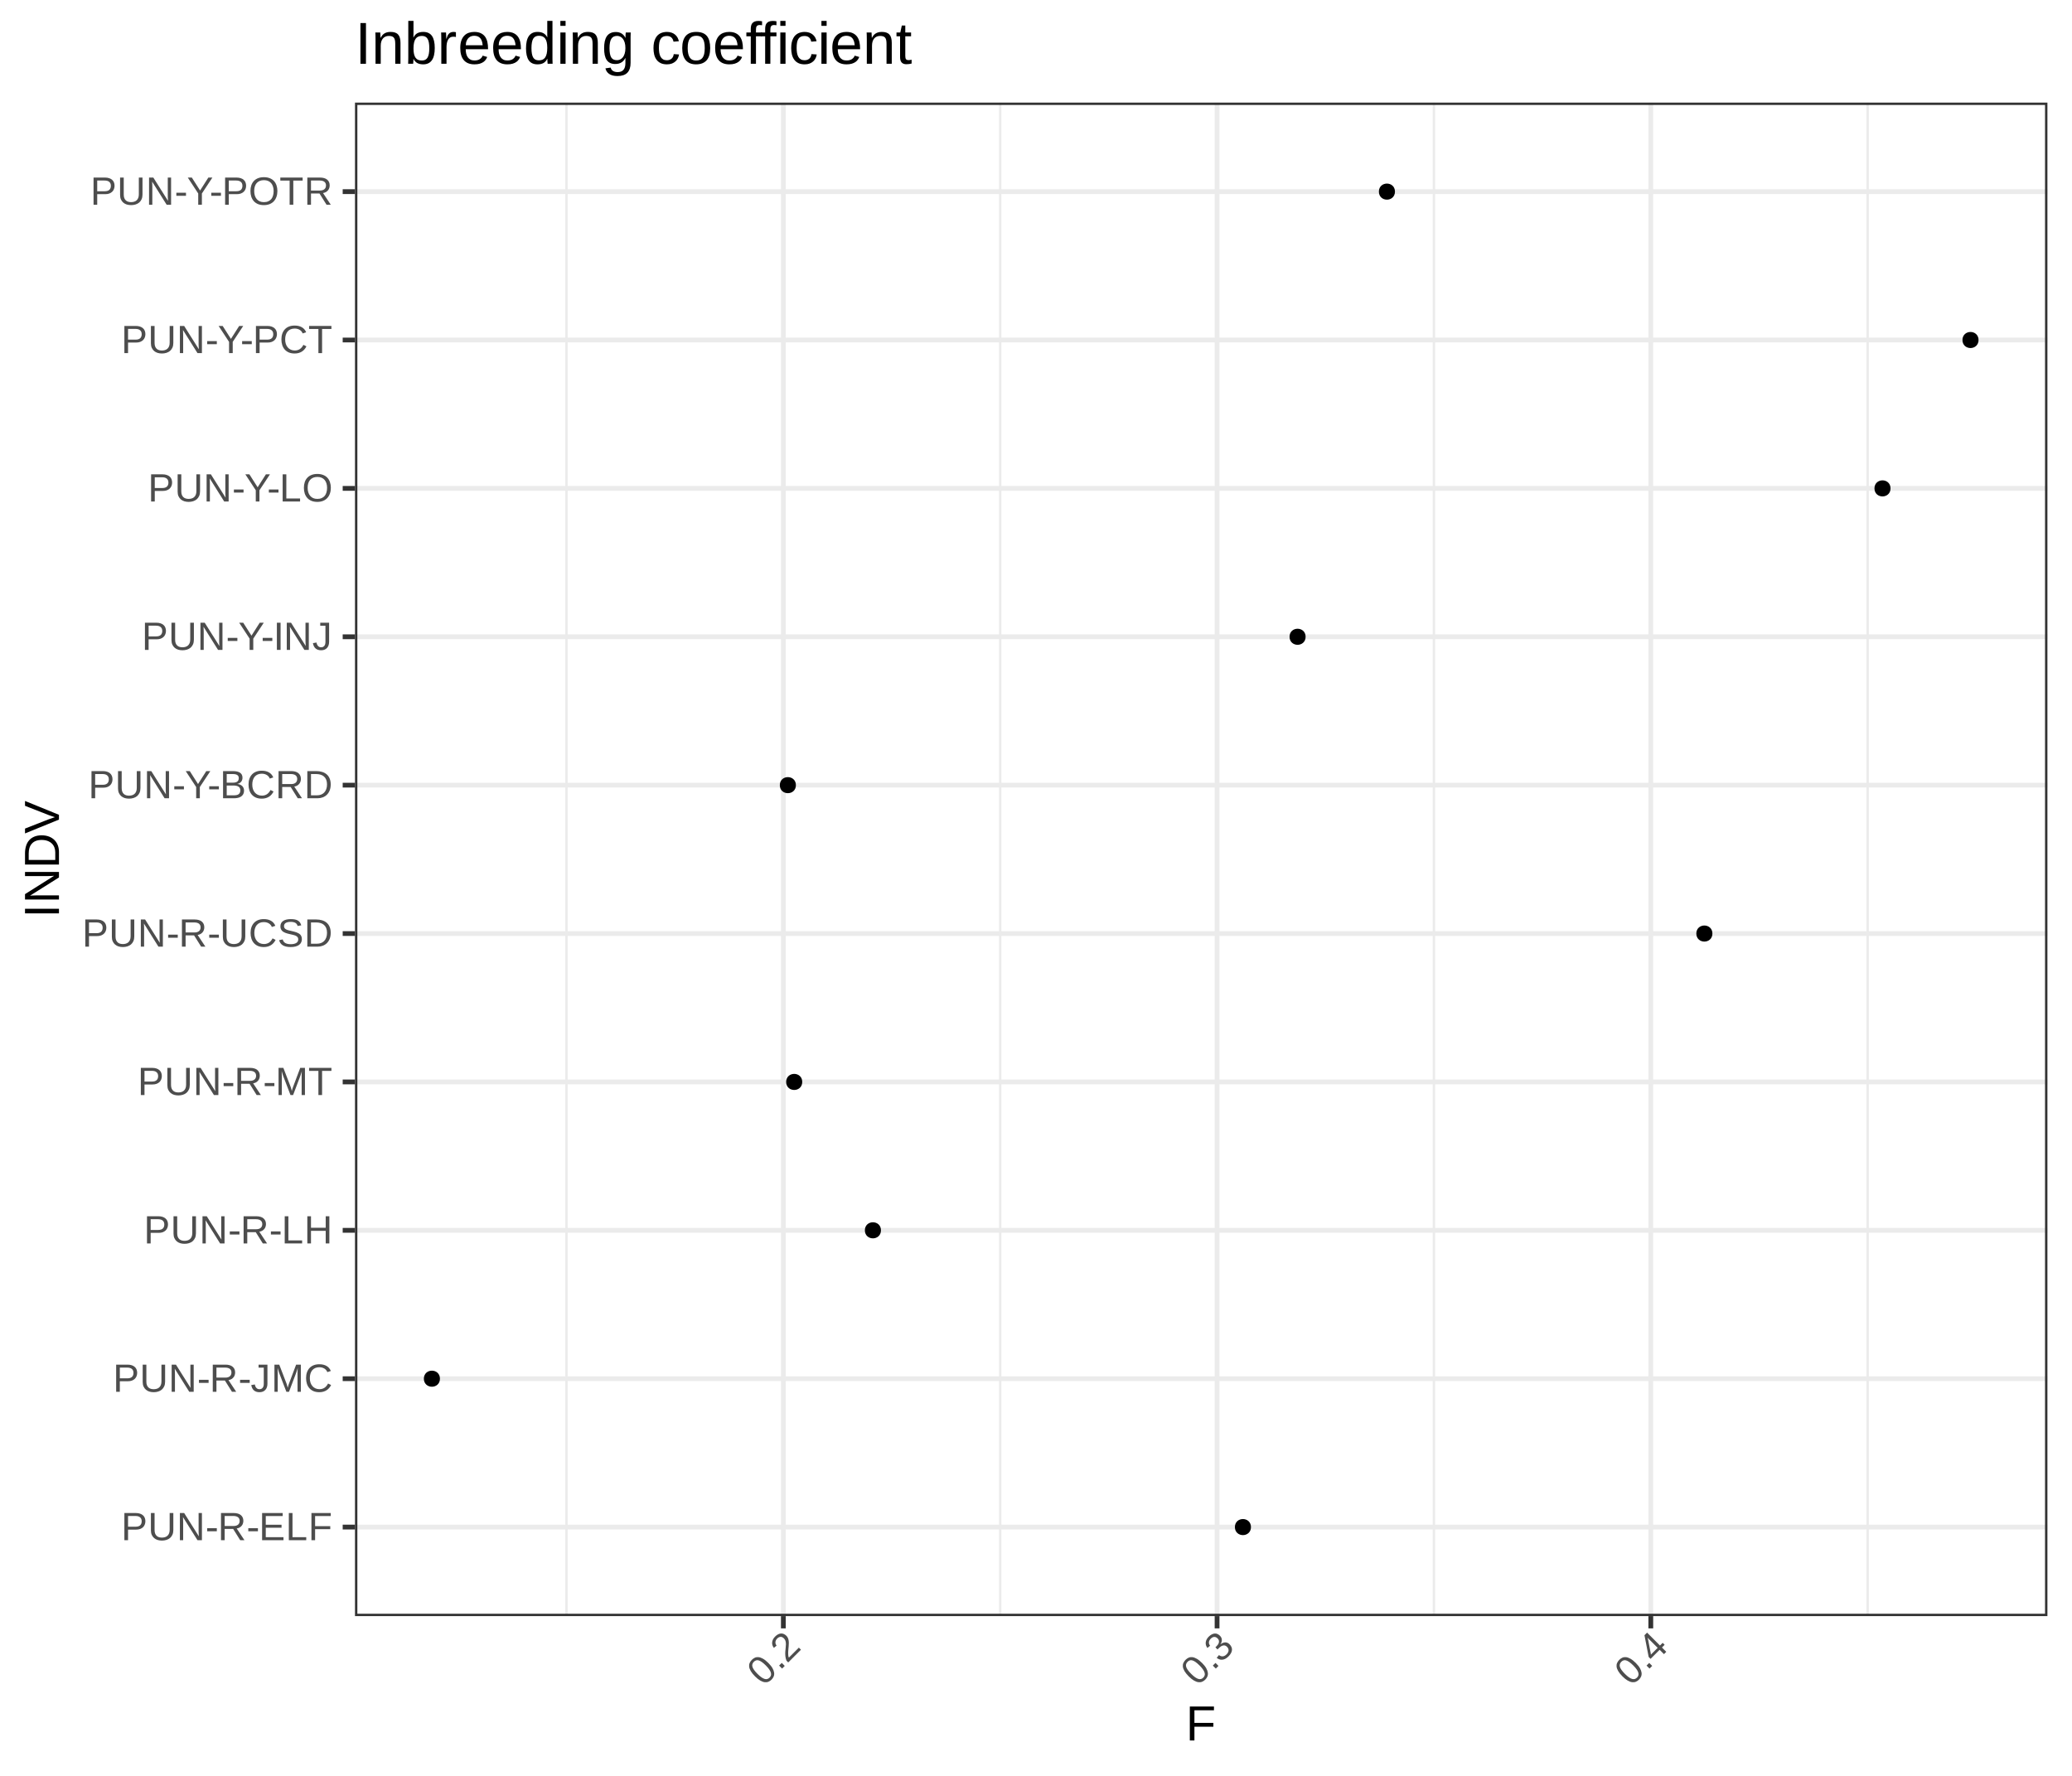 <?xml version="1.0" encoding="UTF-8"?>
<svg xmlns="http://www.w3.org/2000/svg" xmlns:xlink="http://www.w3.org/1999/xlink" width="1008pt" height="864pt" viewBox="0 0 1008 864" version="1.1">
<defs>
<g>
<symbol overflow="visible" id="glyph0-0">
<path style="stroke:none;" d="M 0.641 0 L 0.641 -12.797 L 5.734 -12.797 L 5.734 0 Z M 1.281 -0.641 L 5.094 -0.641 L 5.094 -12.156 L 1.281 -12.156 Z M 1.281 -0.641 "/>
</symbol>
<symbol overflow="visible" id="glyph0-1">
<path style="stroke:none;" d="M 11.797 -9.234 C 11.797 -8.66 11.695 -8.125 11.5 -7.625 C 11.312 -7.125 11.031 -6.691 10.656 -6.328 C 10.281 -5.961 9.805 -5.672 9.234 -5.453 C 8.66 -5.242 8 -5.141 7.25 -5.141 L 3.359 -5.141 L 3.359 0 L 1.578 0 L 1.578 -13.219 L 7.141 -13.219 C 7.922 -13.219 8.598 -13.117 9.172 -12.922 C 9.754 -12.734 10.238 -12.461 10.625 -12.109 C 11.02 -11.766 11.312 -11.348 11.5 -10.859 C 11.695 -10.367 11.797 -9.828 11.797 -9.234 Z M 10 -9.219 C 10 -10.051 9.738 -10.688 9.219 -11.125 C 8.707 -11.562 7.941 -11.781 6.922 -11.781 L 3.359 -11.781 L 3.359 -6.562 L 7 -6.562 C 8.031 -6.562 8.785 -6.789 9.266 -7.25 C 9.754 -7.707 10 -8.363 10 -9.219 Z M 10 -9.219 "/>
</symbol>
<symbol overflow="visible" id="glyph0-2">
<path style="stroke:none;" d="M 6.859 0.188 C 6.129 0.188 5.438 0.094 4.781 -0.094 C 4.133 -0.289 3.566 -0.594 3.078 -1 C 2.586 -1.414 2.195 -1.938 1.906 -2.562 C 1.625 -3.188 1.484 -3.93 1.484 -4.797 L 1.484 -13.219 L 3.266 -13.219 L 3.266 -4.953 C 3.266 -4.285 3.352 -3.719 3.531 -3.25 C 3.719 -2.781 3.969 -2.398 4.281 -2.109 C 4.602 -1.816 4.977 -1.602 5.406 -1.469 C 5.844 -1.332 6.32 -1.266 6.844 -1.266 C 7.352 -1.266 7.836 -1.332 8.297 -1.469 C 8.754 -1.602 9.156 -1.82 9.5 -2.125 C 9.844 -2.426 10.113 -2.816 10.312 -3.297 C 10.508 -3.785 10.609 -4.379 10.609 -5.078 L 10.609 -13.219 L 12.391 -13.219 L 12.391 -4.969 C 12.391 -4.082 12.242 -3.316 11.953 -2.672 C 11.66 -2.023 11.266 -1.488 10.766 -1.062 C 10.266 -0.645 9.676 -0.332 9 -0.125 C 8.332 0.082 7.617 0.188 6.859 0.188 Z M 6.859 0.188 "/>
</symbol>
<symbol overflow="visible" id="glyph0-3">
<path style="stroke:none;" d="M 10.141 0 L 3.078 -11.25 C 3.086 -10.945 3.102 -10.645 3.125 -10.344 C 3.133 -10.082 3.145 -9.812 3.156 -9.531 C 3.164 -9.25 3.172 -9 3.172 -8.781 L 3.172 0 L 1.578 0 L 1.578 -13.219 L 3.656 -13.219 L 10.797 -1.891 C 10.785 -2.191 10.77 -2.492 10.75 -2.797 C 10.738 -3.066 10.723 -3.352 10.703 -3.656 C 10.691 -3.969 10.688 -4.266 10.688 -4.547 L 10.688 -13.219 L 12.297 -13.219 L 12.297 0 Z M 10.141 0 "/>
</symbol>
<symbol overflow="visible" id="glyph0-4">
<path style="stroke:none;" d="M 0.859 -4.344 L 0.859 -5.844 L 5.547 -5.844 L 5.547 -4.344 Z M 0.859 -4.344 "/>
</symbol>
<symbol overflow="visible" id="glyph0-5">
<path style="stroke:none;" d="M 10.922 0 L 7.484 -5.484 L 3.359 -5.484 L 3.359 0 L 1.578 0 L 1.578 -13.219 L 7.797 -13.219 C 8.547 -13.219 9.207 -13.129 9.781 -12.953 C 10.363 -12.785 10.848 -12.535 11.234 -12.203 C 11.629 -11.879 11.93 -11.484 12.141 -11.016 C 12.348 -10.547 12.453 -10.02 12.453 -9.438 C 12.453 -9.008 12.391 -8.594 12.266 -8.188 C 12.148 -7.781 11.957 -7.41 11.688 -7.078 C 11.426 -6.742 11.094 -6.453 10.688 -6.203 C 10.281 -5.961 9.789 -5.789 9.219 -5.688 L 12.984 0 Z M 10.656 -9.406 C 10.656 -9.812 10.582 -10.16 10.438 -10.453 C 10.301 -10.742 10.102 -10.988 9.844 -11.188 C 9.582 -11.383 9.266 -11.531 8.891 -11.625 C 8.516 -11.727 8.086 -11.781 7.609 -11.781 L 3.359 -11.781 L 3.359 -6.906 L 7.688 -6.906 C 8.195 -6.906 8.641 -6.969 9.016 -7.094 C 9.391 -7.219 9.695 -7.391 9.938 -7.609 C 10.188 -7.836 10.367 -8.102 10.484 -8.406 C 10.598 -8.719 10.656 -9.051 10.656 -9.406 Z M 10.656 -9.406 "/>
</symbol>
<symbol overflow="visible" id="glyph0-6">
<path style="stroke:none;" d="M 1.578 0 L 1.578 -13.219 L 11.594 -13.219 L 11.594 -11.75 L 3.359 -11.75 L 3.359 -7.516 L 11.031 -7.516 L 11.031 -6.062 L 3.359 -6.062 L 3.359 -1.469 L 11.984 -1.469 L 11.984 0 Z M 1.578 0 "/>
</symbol>
<symbol overflow="visible" id="glyph0-7">
<path style="stroke:none;" d="M 1.578 0 L 1.578 -13.219 L 3.359 -13.219 L 3.359 -1.469 L 10.047 -1.469 L 10.047 0 Z M 1.578 0 "/>
</symbol>
<symbol overflow="visible" id="glyph0-8">
<path style="stroke:none;" d="M 3.359 -11.75 L 3.359 -6.828 L 10.734 -6.828 L 10.734 -5.359 L 3.359 -5.359 L 3.359 0 L 1.578 0 L 1.578 -13.219 L 10.969 -13.219 L 10.969 -11.75 Z M 3.359 -11.75 "/>
</symbol>
<symbol overflow="visible" id="glyph0-9">
<path style="stroke:none;" d="M 4.281 0.188 C 3.219 0.188 2.344 -0.086 1.656 -0.641 C 0.969 -1.203 0.516 -2.082 0.297 -3.281 L 2.047 -3.578 C 2.109 -3.172 2.211 -2.82 2.359 -2.531 C 2.504 -2.238 2.676 -2 2.875 -1.812 C 3.07 -1.625 3.289 -1.484 3.531 -1.391 C 3.781 -1.305 4.035 -1.266 4.297 -1.266 C 4.941 -1.266 5.453 -1.488 5.828 -1.938 C 6.203 -2.383 6.391 -3.039 6.391 -3.906 L 6.391 -11.75 L 3.859 -11.75 L 3.859 -13.219 L 8.172 -13.219 L 8.172 -3.938 C 8.172 -3.301 8.082 -2.727 7.906 -2.219 C 7.738 -1.719 7.484 -1.285 7.141 -0.922 C 6.805 -0.566 6.398 -0.289 5.922 -0.094 C 5.441 0.094 4.895 0.188 4.281 0.188 Z M 4.281 0.188 "/>
</symbol>
<symbol overflow="visible" id="glyph0-10">
<path style="stroke:none;" d="M 12.812 0 L 12.812 -8.812 C 12.812 -9.133 12.812 -9.457 12.812 -9.781 C 12.82 -10.113 12.832 -10.422 12.844 -10.703 C 12.852 -11.016 12.867 -11.32 12.891 -11.625 C 12.805 -11.312 12.719 -11 12.625 -10.688 C 12.539 -10.414 12.445 -10.125 12.344 -9.812 C 12.25 -9.508 12.156 -9.238 12.062 -9 L 8.656 0 L 7.391 0 L 3.938 -9 C 3.895 -9.094 3.852 -9.203 3.812 -9.328 C 3.781 -9.453 3.738 -9.582 3.688 -9.719 C 3.645 -9.863 3.598 -10.008 3.547 -10.156 C 3.504 -10.301 3.457 -10.445 3.406 -10.594 C 3.301 -10.926 3.203 -11.27 3.109 -11.625 C 3.109 -11.281 3.113 -10.938 3.125 -10.594 C 3.145 -10.289 3.156 -9.977 3.156 -9.656 C 3.164 -9.332 3.172 -9.051 3.172 -8.812 L 3.172 0 L 1.578 0 L 1.578 -13.219 L 3.922 -13.219 L 7.438 -4.047 C 7.488 -3.922 7.547 -3.758 7.609 -3.562 C 7.672 -3.363 7.727 -3.16 7.781 -2.953 C 7.832 -2.754 7.879 -2.562 7.922 -2.375 C 7.973 -2.188 8.008 -2.047 8.031 -1.953 C 8.051 -2.047 8.086 -2.188 8.141 -2.375 C 8.191 -2.562 8.25 -2.758 8.312 -2.969 C 8.375 -3.176 8.438 -3.375 8.5 -3.562 C 8.562 -3.758 8.617 -3.922 8.672 -4.047 L 12.125 -13.219 L 14.422 -13.219 L 14.422 0 Z M 12.812 0 "/>
</symbol>
<symbol overflow="visible" id="glyph0-11">
<path style="stroke:none;" d="M 7.422 -11.953 C 6.672 -11.953 6.004 -11.828 5.422 -11.578 C 4.848 -11.328 4.363 -10.969 3.969 -10.5 C 3.582 -10.039 3.289 -9.484 3.094 -8.828 C 2.895 -8.18 2.797 -7.461 2.797 -6.672 C 2.797 -5.867 2.898 -5.141 3.109 -4.484 C 3.328 -3.828 3.641 -3.258 4.047 -2.781 C 4.453 -2.312 4.945 -1.941 5.531 -1.672 C 6.113 -1.41 6.77 -1.281 7.5 -1.281 C 8.008 -1.281 8.473 -1.348 8.891 -1.484 C 9.316 -1.617 9.703 -1.805 10.047 -2.047 C 10.391 -2.297 10.691 -2.586 10.953 -2.922 C 11.223 -3.254 11.461 -3.625 11.672 -4.031 L 13.141 -3.297 C 12.898 -2.805 12.602 -2.348 12.25 -1.922 C 11.906 -1.492 11.492 -1.125 11.016 -0.812 C 10.547 -0.5 10.008 -0.254 9.406 -0.078 C 8.812 0.098 8.148 0.188 7.422 0.188 C 6.348 0.188 5.41 0.02 4.609 -0.312 C 3.805 -0.656 3.133 -1.129 2.594 -1.734 C 2.051 -2.348 1.645 -3.07 1.375 -3.906 C 1.102 -4.75 0.969 -5.672 0.969 -6.672 C 0.969 -7.703 1.109 -8.629 1.391 -9.453 C 1.68 -10.285 2.098 -10.992 2.641 -11.578 C 3.191 -12.172 3.867 -12.625 4.672 -12.938 C 5.473 -13.25 6.383 -13.406 7.406 -13.406 C 8.812 -13.406 9.984 -13.129 10.922 -12.578 C 11.867 -12.035 12.566 -11.223 13.016 -10.141 L 11.312 -9.578 C 11.188 -9.891 11.02 -10.188 10.812 -10.469 C 10.602 -10.75 10.336 -11 10.016 -11.219 C 9.691 -11.438 9.316 -11.613 8.891 -11.75 C 8.461 -11.883 7.973 -11.953 7.422 -11.953 Z M 7.422 -11.953 "/>
</symbol>
<symbol overflow="visible" id="glyph0-12">
<path style="stroke:none;" d="M 10.516 0 L 10.516 -6.125 L 3.359 -6.125 L 3.359 0 L 1.578 0 L 1.578 -13.219 L 3.359 -13.219 L 3.359 -7.625 L 10.516 -7.625 L 10.516 -13.219 L 12.297 -13.219 L 12.297 0 Z M 10.516 0 "/>
</symbol>
<symbol overflow="visible" id="glyph0-13">
<path style="stroke:none;" d="M 6.75 -11.75 L 6.75 0 L 4.969 0 L 4.969 -11.75 L 0.438 -11.75 L 0.438 -13.219 L 11.297 -13.219 L 11.297 -11.75 Z M 6.75 -11.75 "/>
</symbol>
<symbol overflow="visible" id="glyph0-14">
<path style="stroke:none;" d="M 11.922 -3.641 C 11.922 -3.086 11.812 -2.578 11.594 -2.109 C 11.383 -1.641 11.055 -1.234 10.609 -0.891 C 10.16 -0.555 9.594 -0.289 8.906 -0.094 C 8.219 0.094 7.406 0.188 6.469 0.188 C 4.82 0.188 3.539 -0.098 2.625 -0.672 C 1.707 -1.242 1.125 -2.078 0.875 -3.172 L 2.609 -3.516 C 2.691 -3.172 2.82 -2.859 3 -2.578 C 3.188 -2.297 3.43 -2.051 3.734 -1.844 C 4.047 -1.645 4.43 -1.488 4.891 -1.375 C 5.348 -1.258 5.895 -1.203 6.531 -1.203 C 7.062 -1.203 7.547 -1.25 7.984 -1.344 C 8.43 -1.438 8.816 -1.578 9.141 -1.766 C 9.461 -1.953 9.711 -2.191 9.891 -2.484 C 10.066 -2.785 10.156 -3.141 10.156 -3.547 C 10.156 -3.984 10.055 -4.332 9.859 -4.594 C 9.66 -4.863 9.383 -5.086 9.031 -5.266 C 8.676 -5.441 8.25 -5.586 7.75 -5.703 C 7.258 -5.828 6.711 -5.957 6.109 -6.094 C 5.742 -6.176 5.375 -6.266 5 -6.359 C 4.625 -6.453 4.266 -6.566 3.922 -6.703 C 3.586 -6.836 3.27 -6.992 2.969 -7.172 C 2.664 -7.359 2.406 -7.578 2.188 -7.828 C 1.969 -8.086 1.797 -8.383 1.672 -8.719 C 1.547 -9.051 1.484 -9.438 1.484 -9.875 C 1.484 -10.5 1.609 -11.035 1.859 -11.484 C 2.117 -11.93 2.473 -12.297 2.922 -12.578 C 3.367 -12.867 3.898 -13.078 4.516 -13.203 C 5.129 -13.336 5.789 -13.406 6.5 -13.406 C 7.32 -13.406 8.023 -13.344 8.609 -13.219 C 9.191 -13.094 9.68 -12.898 10.078 -12.641 C 10.484 -12.379 10.805 -12.062 11.047 -11.688 C 11.285 -11.312 11.477 -10.875 11.625 -10.375 L 9.859 -10.062 C 9.766 -10.383 9.633 -10.672 9.469 -10.922 C 9.301 -11.172 9.082 -11.379 8.812 -11.547 C 8.551 -11.711 8.227 -11.836 7.844 -11.922 C 7.457 -12.016 7.004 -12.062 6.484 -12.062 C 5.867 -12.062 5.352 -12.004 4.938 -11.891 C 4.531 -11.785 4.195 -11.641 3.938 -11.453 C 3.688 -11.266 3.504 -11.039 3.391 -10.781 C 3.285 -10.531 3.234 -10.258 3.234 -9.969 C 3.234 -9.57 3.332 -9.242 3.531 -8.984 C 3.727 -8.734 3.992 -8.523 4.328 -8.359 C 4.672 -8.191 5.062 -8.051 5.5 -7.938 C 5.945 -7.82 6.422 -7.711 6.922 -7.609 C 7.328 -7.516 7.727 -7.414 8.125 -7.312 C 8.531 -7.219 8.914 -7.102 9.281 -6.969 C 9.656 -6.832 10.004 -6.672 10.328 -6.484 C 10.648 -6.305 10.93 -6.086 11.172 -5.828 C 11.41 -5.566 11.594 -5.258 11.719 -4.906 C 11.852 -4.551 11.922 -4.129 11.922 -3.641 Z M 11.922 -3.641 "/>
</symbol>
<symbol overflow="visible" id="glyph0-15">
<path style="stroke:none;" d="M 12.953 -6.734 C 12.953 -5.641 12.785 -4.672 12.453 -3.828 C 12.117 -2.984 11.664 -2.281 11.094 -1.719 C 10.52 -1.156 9.836 -0.727 9.047 -0.438 C 8.266 -0.145 7.422 0 6.516 0 L 1.578 0 L 1.578 -13.219 L 5.938 -13.219 C 6.957 -13.219 7.895 -13.086 8.75 -12.828 C 9.613 -12.578 10.352 -12.188 10.969 -11.656 C 11.594 -11.133 12.078 -10.461 12.422 -9.641 C 12.773 -8.828 12.953 -7.859 12.953 -6.734 Z M 11.156 -6.734 C 11.156 -7.629 11.023 -8.395 10.766 -9.031 C 10.504 -9.664 10.141 -10.188 9.672 -10.594 C 9.211 -11 8.66 -11.297 8.016 -11.484 C 7.379 -11.68 6.676 -11.781 5.906 -11.781 L 3.359 -11.781 L 3.359 -1.438 L 6.312 -1.438 C 7 -1.438 7.641 -1.547 8.234 -1.766 C 8.828 -1.992 9.336 -2.328 9.766 -2.766 C 10.203 -3.211 10.539 -3.766 10.781 -4.422 C 11.031 -5.086 11.156 -5.859 11.156 -6.734 Z M 11.156 -6.734 "/>
</symbol>
<symbol overflow="visible" id="glyph0-16">
<path style="stroke:none;" d="M 7.281 -5.469 L 7.281 0 L 5.5 0 L 5.5 -5.469 L 0.422 -13.219 L 2.391 -13.219 L 6.406 -6.922 L 10.422 -13.219 L 12.391 -13.219 Z M 7.281 -5.469 "/>
</symbol>
<symbol overflow="visible" id="glyph0-17">
<path style="stroke:none;" d="M 11.797 -3.719 C 11.797 -3.051 11.664 -2.477 11.406 -2 C 11.145 -1.531 10.789 -1.145 10.344 -0.844 C 9.895 -0.551 9.375 -0.336 8.781 -0.203 C 8.195 -0.066 7.582 0 6.938 0 L 1.578 0 L 1.578 -13.219 L 6.375 -13.219 C 7.102 -13.219 7.754 -13.156 8.328 -13.031 C 8.91 -12.906 9.398 -12.711 9.797 -12.453 C 10.203 -12.191 10.508 -11.859 10.719 -11.453 C 10.926 -11.047 11.031 -10.562 11.031 -10 C 11.031 -9.633 10.977 -9.285 10.875 -8.953 C 10.77 -8.629 10.613 -8.332 10.406 -8.062 C 10.195 -7.801 9.93 -7.578 9.609 -7.391 C 9.297 -7.203 8.93 -7.062 8.516 -6.969 C 9.047 -6.906 9.516 -6.781 9.922 -6.594 C 10.336 -6.414 10.68 -6.188 10.953 -5.906 C 11.223 -5.625 11.43 -5.297 11.578 -4.922 C 11.723 -4.555 11.797 -4.156 11.797 -3.719 Z M 9.219 -9.797 C 9.219 -10.504 8.973 -11.008 8.484 -11.312 C 8.004 -11.625 7.301 -11.781 6.375 -11.781 L 3.359 -11.781 L 3.359 -7.594 L 6.375 -7.594 C 6.895 -7.594 7.336 -7.645 7.703 -7.75 C 8.066 -7.852 8.359 -8 8.578 -8.188 C 8.805 -8.375 8.969 -8.602 9.062 -8.875 C 9.164 -9.145 9.219 -9.453 9.219 -9.797 Z M 9.984 -3.859 C 9.984 -4.273 9.906 -4.629 9.75 -4.922 C 9.602 -5.223 9.383 -5.469 9.094 -5.656 C 8.801 -5.844 8.453 -5.977 8.047 -6.062 C 7.648 -6.156 7.203 -6.203 6.703 -6.203 L 3.359 -6.203 L 3.359 -1.438 L 6.844 -1.438 C 7.301 -1.438 7.723 -1.473 8.109 -1.547 C 8.492 -1.617 8.82 -1.75 9.094 -1.938 C 9.375 -2.125 9.594 -2.375 9.75 -2.688 C 9.906 -3 9.984 -3.391 9.984 -3.859 Z M 9.984 -3.859 "/>
</symbol>
<symbol overflow="visible" id="glyph0-18">
<path style="stroke:none;" d="M 1.766 0 L 1.766 -13.219 L 3.562 -13.219 L 3.562 0 Z M 1.766 0 "/>
</symbol>
<symbol overflow="visible" id="glyph0-19">
<path style="stroke:none;" d="M 14.016 -6.672 C 14.016 -5.641 13.863 -4.703 13.562 -3.859 C 13.27 -3.016 12.844 -2.289 12.281 -1.688 C 11.719 -1.082 11.031 -0.617 10.219 -0.297 C 9.406 0.023 8.484 0.188 7.453 0.188 C 6.367 0.188 5.414 0.02 4.594 -0.312 C 3.77 -0.656 3.086 -1.129 2.547 -1.734 C 2.004 -2.348 1.594 -3.07 1.312 -3.906 C 1.039 -4.75 0.906 -5.672 0.906 -6.672 C 0.906 -7.703 1.047 -8.629 1.328 -9.453 C 1.617 -10.285 2.039 -10.992 2.594 -11.578 C 3.156 -12.172 3.844 -12.625 4.656 -12.938 C 5.477 -13.25 6.414 -13.406 7.469 -13.406 C 8.52 -13.406 9.453 -13.242 10.266 -12.922 C 11.086 -12.609 11.773 -12.156 12.328 -11.562 C 12.879 -10.977 13.297 -10.27 13.578 -9.438 C 13.867 -8.602 14.016 -7.68 14.016 -6.672 Z M 12.188 -6.672 C 12.188 -7.461 12.082 -8.18 11.875 -8.828 C 11.676 -9.484 11.379 -10.039 10.984 -10.5 C 10.586 -10.969 10.094 -11.328 9.5 -11.578 C 8.914 -11.828 8.238 -11.953 7.469 -11.953 C 6.688 -11.953 6 -11.828 5.406 -11.578 C 4.812 -11.328 4.312 -10.969 3.906 -10.5 C 3.508 -10.039 3.211 -9.484 3.016 -8.828 C 2.828 -8.18 2.734 -7.461 2.734 -6.672 C 2.734 -5.867 2.832 -5.141 3.031 -4.484 C 3.238 -3.828 3.539 -3.258 3.938 -2.781 C 4.332 -2.301 4.82 -1.926 5.406 -1.656 C 6 -1.395 6.68 -1.266 7.453 -1.266 C 8.273 -1.266 8.984 -1.398 9.578 -1.672 C 10.18 -1.941 10.676 -2.312 11.062 -2.781 C 11.445 -3.258 11.727 -3.832 11.906 -4.5 C 12.094 -5.164 12.188 -5.891 12.188 -6.672 Z M 12.188 -6.672 "/>
</symbol>
<symbol overflow="visible" id="glyph1-0">
<path style="stroke:none;" d="M 0.453 -0.453 L -8.594 -9.5 L -4.984 -13.109 L 4.062 -4.062 Z M 0.453 -1.359 L 3.156 -4.062 L -4.984 -12.203 L -7.688 -9.5 Z M 0.453 -1.359 "/>
</symbol>
<symbol overflow="visible" id="glyph1-1">
<path style="stroke:none;" d="M 2.359 -11.703 C 3.254 -10.805 3.922 -9.961 4.359 -9.172 C 4.797 -8.379 5.055 -7.648 5.141 -6.984 C 5.223 -6.316 5.145 -5.703 4.906 -5.141 C 4.676 -4.586 4.332 -4.082 3.875 -3.625 C 3.426 -3.176 2.926 -2.836 2.375 -2.609 C 1.82 -2.379 1.211 -2.305 0.547 -2.391 C -0.117 -2.473 -0.844 -2.738 -1.625 -3.188 C -2.406 -3.633 -3.242 -4.305 -4.141 -5.203 C -5.086 -6.148 -5.785 -7.016 -6.234 -7.797 C -6.68 -8.578 -6.941 -9.297 -7.016 -9.953 C -7.086 -10.609 -7 -11.207 -6.75 -11.75 C -6.508 -12.301 -6.156 -12.812 -5.688 -13.281 C -5.238 -13.727 -4.742 -14.07 -4.203 -14.312 C -3.66 -14.551 -3.062 -14.633 -2.406 -14.562 C -1.75 -14.488 -1.023 -14.227 -0.234 -13.781 C 0.547 -13.344 1.41 -12.648 2.359 -11.703 Z M 1.141 -10.484 C 0.391 -11.234 -0.27 -11.805 -0.844 -12.203 C -1.426 -12.609 -1.953 -12.875 -2.422 -13 C -2.891 -13.125 -3.305 -13.117 -3.672 -12.984 C -4.047 -12.859 -4.395 -12.633 -4.719 -12.312 C -5.051 -11.977 -5.281 -11.617 -5.406 -11.234 C -5.539 -10.859 -5.551 -10.438 -5.438 -9.969 C -5.32 -9.5 -5.062 -8.973 -4.656 -8.391 C -4.25 -7.805 -3.676 -7.145 -2.938 -6.406 C -2.227 -5.695 -1.578 -5.141 -0.984 -4.734 C -0.398 -4.336 0.125 -4.078 0.594 -3.953 C 1.062 -3.828 1.488 -3.828 1.875 -3.953 C 2.258 -4.078 2.609 -4.297 2.922 -4.609 C 3.242 -4.93 3.461 -5.281 3.578 -5.656 C 3.703 -6.039 3.703 -6.469 3.578 -6.938 C 3.461 -7.414 3.203 -7.945 2.797 -8.531 C 2.398 -9.125 1.848 -9.773 1.141 -10.484 Z M 1.141 -10.484 "/>
</symbol>
<symbol overflow="visible" id="glyph1-2">
<path style="stroke:none;" d="M 1.234 -1.234 L -0.219 -2.688 L 1.078 -3.984 L 2.531 -2.531 Z M 1.234 -1.234 "/>
</symbol>
<symbol overflow="visible" id="glyph1-3">
<path style="stroke:none;" d="M 0.688 -0.688 L -0.156 -1.531 C -0.445 -2.258 -0.629 -2.988 -0.703 -3.719 C -0.773 -4.445 -0.789 -5.148 -0.75 -5.828 C -0.707 -6.504 -0.645 -7.148 -0.562 -7.766 C -0.488 -8.391 -0.445 -8.977 -0.438 -9.531 C -0.438 -10.094 -0.5 -10.609 -0.625 -11.078 C -0.758 -11.555 -1.02 -11.988 -1.406 -12.375 C -1.664 -12.633 -1.93 -12.828 -2.203 -12.953 C -2.484 -13.086 -2.766 -13.145 -3.047 -13.125 C -3.336 -13.113 -3.625 -13.035 -3.906 -12.891 C -4.188 -12.742 -4.453 -12.547 -4.703 -12.297 C -4.941 -12.055 -5.129 -11.797 -5.266 -11.516 C -5.41 -11.242 -5.5 -10.957 -5.531 -10.656 C -5.57 -10.363 -5.547 -10.066 -5.453 -9.766 C -5.359 -9.461 -5.195 -9.164 -4.969 -8.875 L -6.297 -7.766 C -6.586 -8.141 -6.812 -8.551 -6.969 -9 C -7.125 -9.445 -7.18 -9.906 -7.141 -10.375 C -7.109 -10.852 -6.977 -11.336 -6.75 -11.828 C -6.52 -12.316 -6.164 -12.801 -5.688 -13.281 C -5.227 -13.738 -4.758 -14.094 -4.281 -14.344 C -3.801 -14.594 -3.332 -14.734 -2.875 -14.766 C -2.414 -14.797 -1.957 -14.719 -1.5 -14.531 C -1.051 -14.352 -0.617 -14.055 -0.203 -13.641 C 0.109 -13.328 0.352 -12.973 0.531 -12.578 C 0.707 -12.18 0.828 -11.758 0.891 -11.312 C 0.961 -10.875 0.988 -10.41 0.969 -9.922 C 0.957 -9.441 0.93 -8.953 0.891 -8.453 C 0.848 -7.953 0.801 -7.453 0.75 -6.953 C 0.707 -6.461 0.676 -5.984 0.656 -5.516 C 0.645 -5.055 0.66 -4.613 0.703 -4.188 C 0.742 -3.758 0.836 -3.367 0.984 -3.016 L 5.859 -7.891 L 6.875 -6.875 Z M 0.688 -0.688 "/>
</symbol>
<symbol overflow="visible" id="glyph1-4">
<path style="stroke:none;" d="M 4.375 -9.531 C 4.801 -9.102 5.113 -8.648 5.312 -8.172 C 5.52 -7.703 5.602 -7.219 5.562 -6.719 C 5.52 -6.219 5.359 -5.707 5.078 -5.188 C 4.805 -4.676 4.422 -4.172 3.922 -3.672 C 3.336 -3.086 2.773 -2.664 2.234 -2.406 C 1.703 -2.156 1.191 -2.02 0.703 -2 C 0.211 -1.977 -0.242 -2.051 -0.672 -2.219 C -1.109 -2.395 -1.508 -2.625 -1.875 -2.906 L -0.766 -4.266 C -0.484 -4.047 -0.191 -3.883 0.109 -3.781 C 0.41 -3.676 0.711 -3.629 1.016 -3.641 C 1.328 -3.66 1.645 -3.75 1.969 -3.906 C 2.289 -4.062 2.617 -4.305 2.953 -4.641 C 3.547 -5.234 3.863 -5.852 3.906 -6.5 C 3.945 -7.145 3.676 -7.758 3.094 -8.344 C 2.75 -8.688 2.395 -8.883 2.031 -8.938 C 1.676 -9 1.32 -8.973 0.969 -8.859 C 0.625 -8.754 0.301 -8.582 0 -8.344 C -0.312 -8.113 -0.578 -7.891 -0.797 -7.672 L -1.469 -7 L -2.5 -8.031 L -1.859 -8.672 C -1.629 -8.898 -1.414 -9.156 -1.219 -9.438 C -1.031 -9.727 -0.895 -10.035 -0.812 -10.359 C -0.738 -10.691 -0.738 -11.023 -0.812 -11.359 C -0.883 -11.691 -1.086 -12.023 -1.422 -12.359 C -1.922 -12.859 -2.461 -13.102 -3.047 -13.094 C -3.629 -13.082 -4.207 -12.789 -4.781 -12.219 C -5.312 -11.688 -5.602 -11.125 -5.656 -10.531 C -5.707 -9.938 -5.516 -9.367 -5.078 -8.828 L -6.375 -7.719 C -6.738 -8.188 -6.984 -8.66 -7.109 -9.141 C -7.234 -9.617 -7.258 -10.094 -7.188 -10.562 C -7.125 -11.039 -6.969 -11.504 -6.719 -11.953 C -6.469 -12.398 -6.145 -12.82 -5.75 -13.219 C -5.227 -13.738 -4.711 -14.117 -4.203 -14.359 C -3.703 -14.609 -3.219 -14.738 -2.75 -14.75 C -2.289 -14.77 -1.859 -14.688 -1.453 -14.5 C -1.047 -14.312 -0.664 -14.039 -0.312 -13.688 C -0.039 -13.414 0.176 -13.125 0.344 -12.812 C 0.508 -12.5 0.602 -12.164 0.625 -11.812 C 0.656 -11.469 0.617 -11.102 0.516 -10.719 C 0.422 -10.344 0.227 -9.945 -0.062 -9.531 L -0.031 -9.5 C 0.383 -9.832 0.797 -10.07 1.203 -10.219 C 1.617 -10.375 2.016 -10.445 2.391 -10.438 C 2.766 -10.426 3.117 -10.344 3.453 -10.188 C 3.785 -10.031 4.094 -9.812 4.375 -9.531 Z M 4.375 -9.531 "/>
</symbol>
<symbol overflow="visible" id="glyph1-5">
<path style="stroke:none;" d="M 3.734 -7.953 L 5.844 -5.844 L 4.719 -4.719 L 2.609 -6.828 L -1.797 -2.422 L -2.719 -3.344 L -4.766 -13.922 L -3.5 -15.188 L 2.781 -8.906 L 4.094 -10.219 L 5.047 -9.266 Z M -3.281 -12.719 C -3.27 -12.688 -3.25 -12.617 -3.219 -12.516 C -3.188 -12.41 -3.148 -12.297 -3.109 -12.172 C -3.078 -12.055 -3.047 -11.93 -3.016 -11.797 C -2.992 -11.672 -2.969 -11.562 -2.938 -11.469 L -1.797 -5.547 C -1.785 -5.492 -1.77 -5.414 -1.75 -5.312 C -1.738 -5.219 -1.723 -5.113 -1.703 -5 C -1.691 -4.895 -1.68 -4.797 -1.672 -4.703 C -1.66 -4.609 -1.648 -4.535 -1.641 -4.484 L 1.656 -7.781 Z M -3.281 -12.719 "/>
</symbol>
<symbol overflow="visible" id="glyph2-0">
<path style="stroke:none;" d="M 0.797 0 L 0.797 -16 L 7.172 -16 L 7.172 0 Z M 1.594 -0.797 L 6.375 -0.797 L 6.375 -15.203 L 1.594 -15.203 Z M 1.594 -0.797 "/>
</symbol>
<symbol overflow="visible" id="glyph2-1">
<path style="stroke:none;" d="M 4.203 -14.688 L 4.203 -8.547 L 13.422 -8.547 L 13.422 -6.688 L 4.203 -6.688 L 4.203 0 L 1.969 0 L 1.969 -16.516 L 13.703 -16.516 L 13.703 -14.688 Z M 4.203 -14.688 "/>
</symbol>
<symbol overflow="visible" id="glyph3-0">
<path style="stroke:none;" d="M 0 -0.797 L -16 -0.797 L -16 -7.172 L 0 -7.172 Z M -0.797 -1.594 L -0.797 -6.375 L -15.203 -6.375 L -15.203 -1.594 Z M -0.797 -1.594 "/>
</symbol>
<symbol overflow="visible" id="glyph3-1">
<path style="stroke:none;" d="M 0 -2.219 L -16.516 -2.219 L -16.516 -4.453 L 0 -4.453 Z M 0 -2.219 "/>
</symbol>
<symbol overflow="visible" id="glyph3-2">
<path style="stroke:none;" d="M 0 -12.688 L -14.062 -3.844 C -13.676 -3.863 -13.297 -3.883 -12.922 -3.906 C -12.609 -3.914 -12.27 -3.926 -11.906 -3.938 C -11.551 -3.957 -11.238 -3.969 -10.969 -3.969 L 0 -3.969 L 0 -1.969 L -16.516 -1.969 L -16.516 -4.578 L -2.359 -13.5 C -2.742 -13.477 -3.125 -13.457 -3.5 -13.438 C -3.832 -13.414 -4.191 -13.395 -4.578 -13.375 C -4.961 -13.363 -5.332 -13.359 -5.688 -13.359 L -16.516 -13.359 L -16.516 -15.375 L 0 -15.375 Z M 0 -12.688 "/>
</symbol>
<symbol overflow="visible" id="glyph3-3">
<path style="stroke:none;" d="M -8.422 -16.188 C -7.047 -16.188 -5.832 -15.977 -4.781 -15.562 C -3.738 -15.145 -2.863 -14.578 -2.156 -13.859 C -1.445 -13.141 -0.91 -12.289 -0.547 -11.312 C -0.18 -10.332 0 -9.273 0 -8.141 L 0 -1.969 L -16.516 -1.969 L -16.516 -7.438 C -16.516 -8.707 -16.352 -9.879 -16.031 -10.953 C -15.719 -12.023 -15.227 -12.945 -14.562 -13.719 C -13.906 -14.5 -13.066 -15.102 -12.047 -15.531 C -11.035 -15.969 -9.828 -16.188 -8.422 -16.188 Z M -8.422 -13.938 C -9.547 -13.938 -10.504 -13.773 -11.297 -13.453 C -12.086 -13.129 -12.734 -12.676 -13.234 -12.094 C -13.742 -11.52 -14.117 -10.832 -14.359 -10.031 C -14.598 -9.227 -14.719 -8.348 -14.719 -7.391 L -14.719 -4.203 L -1.797 -4.203 L -1.797 -7.891 C -1.797 -8.754 -1.938 -9.555 -2.219 -10.297 C -2.5 -11.035 -2.914 -11.672 -3.469 -12.203 C -4.02 -12.742 -4.707 -13.164 -5.531 -13.469 C -6.363 -13.781 -7.328 -13.938 -8.422 -13.938 Z M -8.422 -13.938 "/>
</symbol>
<symbol overflow="visible" id="glyph3-4">
<path style="stroke:none;" d="M 0 -9.172 L 0 -6.844 L -16.516 -0.109 L -16.516 -2.469 L -4.891 -7.031 C -4.535 -7.145 -4.18 -7.258 -3.828 -7.375 C -3.484 -7.5 -3.176 -7.609 -2.906 -7.703 C -2.582 -7.805 -2.27 -7.91 -1.969 -8.016 C -2.258 -8.109 -2.566 -8.211 -2.891 -8.328 C -3.16 -8.422 -3.469 -8.52 -3.812 -8.625 C -4.156 -8.738 -4.516 -8.863 -4.891 -9 L -16.516 -13.547 L -16.516 -15.906 Z M 0 -9.172 "/>
</symbol>
<symbol overflow="visible" id="glyph4-0">
<path style="stroke:none;" d="M 0.953 0 L 0.953 -19.188 L 8.609 -19.188 L 8.609 0 Z M 1.906 -0.953 L 7.656 -0.953 L 7.656 -18.234 L 1.906 -18.234 Z M 1.906 -0.953 "/>
</symbol>
<symbol overflow="visible" id="glyph4-1">
<path style="stroke:none;" d="M 2.656 0 L 2.656 -19.812 L 5.344 -19.812 L 5.344 0 Z M 2.656 0 "/>
</symbol>
<symbol overflow="visible" id="glyph4-2">
<path style="stroke:none;" d="M 11.594 0 L 11.594 -9.641 C 11.594 -10.379 11.539 -11 11.438 -11.5 C 11.332 -12 11.156 -12.398 10.906 -12.703 C 10.664 -13.004 10.344 -13.219 9.938 -13.344 C 9.539 -13.477 9.051 -13.547 8.469 -13.547 C 7.863 -13.547 7.316 -13.438 6.828 -13.219 C 6.348 -13.008 5.938 -12.707 5.594 -12.312 C 5.258 -11.914 5 -11.422 4.812 -10.828 C 4.625 -10.242 4.531 -9.57 4.531 -8.812 L 4.531 0 L 2 0 L 2 -11.969 C 2 -12.281 1.992 -12.613 1.984 -12.969 C 1.984 -13.32 1.977 -13.656 1.969 -13.969 C 1.957 -14.281 1.945 -14.547 1.938 -14.766 C 1.926 -14.992 1.914 -15.145 1.906 -15.219 L 4.297 -15.219 C 4.305 -15.164 4.316 -15.035 4.328 -14.828 C 4.336 -14.629 4.348 -14.395 4.359 -14.125 C 4.379 -13.852 4.395 -13.578 4.406 -13.297 C 4.414 -13.023 4.422 -12.797 4.422 -12.609 L 4.453 -12.609 C 4.703 -13.055 4.969 -13.457 5.25 -13.812 C 5.539 -14.164 5.879 -14.469 6.266 -14.719 C 6.648 -14.969 7.094 -15.16 7.594 -15.297 C 8.094 -15.43 8.672 -15.5 9.328 -15.5 C 10.172 -15.5 10.895 -15.395 11.5 -15.188 C 12.113 -14.977 12.613 -14.656 13 -14.219 C 13.395 -13.789 13.68 -13.238 13.859 -12.562 C 14.047 -11.883 14.141 -11.078 14.141 -10.141 L 14.141 0 Z M 11.594 0 "/>
</symbol>
<symbol overflow="visible" id="glyph4-3">
<path style="stroke:none;" d="M 14.812 -7.672 C 14.812 -2.367 12.941 0.281 9.203 0.281 C 8.055 0.281 7.098 0.07 6.328 -0.344 C 5.566 -0.758 4.945 -1.43 4.469 -2.359 L 4.438 -2.359 C 4.438 -2.117 4.43 -1.863 4.422 -1.594 C 4.41 -1.332 4.395 -1.086 4.375 -0.859 C 4.363 -0.641 4.348 -0.453 4.328 -0.297 C 4.316 -0.141 4.305 -0.039 4.297 0 L 1.859 0 C 1.867 -0.082 1.875 -0.223 1.875 -0.422 C 1.883 -0.629 1.895 -0.875 1.906 -1.156 C 1.914 -1.438 1.922 -1.742 1.922 -2.078 C 1.93 -2.422 1.938 -2.773 1.938 -3.141 L 1.938 -20.859 L 4.469 -20.859 L 4.469 -14.922 C 4.469 -14.641 4.461 -14.367 4.453 -14.109 C 4.453 -13.848 4.445 -13.617 4.438 -13.422 C 4.426 -13.191 4.422 -12.973 4.422 -12.766 L 4.469 -12.766 C 4.938 -13.742 5.555 -14.441 6.328 -14.859 C 7.109 -15.285 8.066 -15.5 9.203 -15.5 C 11.129 -15.5 12.547 -14.848 13.453 -13.547 C 14.359 -12.254 14.812 -10.297 14.812 -7.672 Z M 12.156 -7.594 C 12.156 -8.645 12.086 -9.547 11.953 -10.297 C 11.816 -11.047 11.602 -11.66 11.312 -12.141 C 11.031 -12.617 10.66 -12.973 10.203 -13.203 C 9.754 -13.43 9.207 -13.547 8.562 -13.547 C 7.895 -13.547 7.305 -13.438 6.797 -13.219 C 6.285 -13 5.859 -12.648 5.516 -12.172 C 5.172 -11.691 4.91 -11.062 4.734 -10.281 C 4.555 -9.508 4.469 -8.562 4.469 -7.438 C 4.469 -6.352 4.555 -5.438 4.734 -4.688 C 4.91 -3.945 5.172 -3.344 5.516 -2.875 C 5.859 -2.414 6.281 -2.086 6.781 -1.891 C 7.289 -1.691 7.875 -1.594 8.531 -1.594 C 9.156 -1.594 9.691 -1.695 10.141 -1.906 C 10.586 -2.125 10.961 -2.473 11.266 -2.953 C 11.566 -3.43 11.789 -4.051 11.938 -4.812 C 12.082 -5.582 12.156 -6.508 12.156 -7.594 Z M 12.156 -7.594 "/>
</symbol>
<symbol overflow="visible" id="glyph4-4">
<path style="stroke:none;" d="M 2 0 L 2 -11.672 C 2 -11.992 1.992 -12.316 1.984 -12.641 C 1.984 -12.973 1.977 -13.297 1.969 -13.609 C 1.957 -13.922 1.945 -14.211 1.938 -14.484 C 1.926 -14.754 1.914 -15 1.906 -15.219 L 4.297 -15.219 C 4.305 -15 4.316 -14.75 4.328 -14.469 C 4.348 -14.195 4.363 -13.914 4.375 -13.625 C 4.395 -13.332 4.406 -13.051 4.406 -12.781 C 4.414 -12.52 4.422 -12.297 4.422 -12.109 L 4.469 -12.109 C 4.645 -12.691 4.832 -13.195 5.031 -13.625 C 5.238 -14.051 5.477 -14.398 5.75 -14.672 C 6.02 -14.953 6.344 -15.16 6.719 -15.297 C 7.094 -15.43 7.547 -15.5 8.078 -15.5 C 8.285 -15.5 8.484 -15.477 8.672 -15.438 C 8.859 -15.406 9.004 -15.379 9.109 -15.359 L 9.109 -13.031 C 8.941 -13.082 8.742 -13.117 8.516 -13.141 C 8.297 -13.16 8.047 -13.172 7.766 -13.172 C 7.18 -13.172 6.688 -13.039 6.281 -12.781 C 5.875 -12.52 5.539 -12.156 5.281 -11.688 C 5.02 -11.227 4.828 -10.676 4.703 -10.031 C 4.586 -9.383 4.531 -8.688 4.531 -7.938 L 4.531 0 Z M 2 0 "/>
</symbol>
<symbol overflow="visible" id="glyph4-5">
<path style="stroke:none;" d="M 3.875 -7.078 C 3.875 -6.273 3.957 -5.535 4.125 -4.859 C 4.289 -4.191 4.547 -3.617 4.891 -3.141 C 5.234 -2.66 5.672 -2.285 6.203 -2.016 C 6.734 -1.742 7.375 -1.609 8.125 -1.609 C 9.219 -1.609 10.094 -1.828 10.75 -2.266 C 11.414 -2.711 11.867 -3.273 12.109 -3.953 L 14.328 -3.312 C 14.172 -2.895 13.945 -2.473 13.656 -2.047 C 13.375 -1.617 12.992 -1.234 12.516 -0.891 C 12.035 -0.547 11.438 -0.266 10.719 -0.047 C 10 0.172 9.133 0.281 8.125 0.281 C 5.875 0.281 4.16 -0.383 2.984 -1.719 C 1.805 -3.062 1.219 -5.055 1.219 -7.703 C 1.219 -9.129 1.395 -10.336 1.75 -11.328 C 2.113 -12.316 2.602 -13.117 3.219 -13.734 C 3.832 -14.359 4.551 -14.805 5.375 -15.078 C 6.207 -15.359 7.094 -15.5 8.031 -15.5 C 9.301 -15.5 10.363 -15.289 11.219 -14.875 C 12.082 -14.469 12.773 -13.898 13.297 -13.172 C 13.816 -12.441 14.188 -11.582 14.406 -10.594 C 14.625 -9.613 14.734 -8.551 14.734 -7.406 L 14.734 -7.078 Z M 12.125 -9.016 C 11.977 -10.617 11.566 -11.785 10.891 -12.516 C 10.223 -13.254 9.254 -13.625 7.984 -13.625 C 7.566 -13.625 7.125 -13.555 6.656 -13.422 C 6.195 -13.285 5.77 -13.039 5.375 -12.688 C 4.977 -12.344 4.645 -11.875 4.375 -11.281 C 4.102 -10.688 3.945 -9.93 3.906 -9.016 Z M 12.125 -9.016 "/>
</symbol>
<symbol overflow="visible" id="glyph4-6">
<path style="stroke:none;" d="M 11.547 -2.453 C 11.078 -1.473 10.453 -0.77 9.672 -0.344 C 8.898 0.07 7.945 0.281 6.812 0.281 C 4.883 0.281 3.469 -0.363 2.562 -1.656 C 1.656 -2.945 1.203 -4.906 1.203 -7.531 C 1.203 -12.844 3.07 -15.5 6.812 -15.5 C 7.957 -15.5 8.914 -15.285 9.688 -14.859 C 10.457 -14.441 11.078 -13.773 11.547 -12.859 L 11.578 -12.859 C 11.578 -12.953 11.57 -13.098 11.562 -13.297 C 11.562 -13.492 11.555 -13.703 11.547 -13.922 C 11.547 -14.148 11.547 -14.359 11.547 -14.547 C 11.547 -14.742 11.547 -14.883 11.547 -14.969 L 11.547 -20.859 L 14.078 -20.859 L 14.078 -3.141 C 14.078 -2.773 14.078 -2.422 14.078 -2.078 C 14.086 -1.742 14.098 -1.438 14.109 -1.156 C 14.117 -0.875 14.125 -0.629 14.125 -0.422 C 14.133 -0.223 14.145 -0.082 14.156 0 L 11.734 0 C 11.723 -0.094 11.707 -0.223 11.688 -0.391 C 11.676 -0.566 11.66 -0.766 11.641 -0.984 C 11.629 -1.211 11.617 -1.453 11.609 -1.703 C 11.598 -1.953 11.594 -2.203 11.594 -2.453 Z M 3.859 -7.625 C 3.859 -6.57 3.926 -5.672 4.062 -4.922 C 4.195 -4.172 4.406 -3.551 4.688 -3.062 C 4.977 -2.582 5.348 -2.227 5.797 -2 C 6.254 -1.781 6.805 -1.672 7.453 -1.672 C 8.117 -1.672 8.707 -1.773 9.219 -1.984 C 9.727 -2.203 10.156 -2.551 10.5 -3.031 C 10.844 -3.52 11.102 -4.156 11.281 -4.938 C 11.457 -5.719 11.547 -6.672 11.547 -7.797 C 11.547 -8.867 11.457 -9.773 11.281 -10.516 C 11.102 -11.266 10.836 -11.867 10.484 -12.328 C 10.141 -12.785 9.719 -13.113 9.219 -13.312 C 8.719 -13.52 8.141 -13.625 7.484 -13.625 C 6.859 -13.625 6.32 -13.516 5.875 -13.297 C 5.426 -13.086 5.051 -12.742 4.75 -12.266 C 4.445 -11.785 4.223 -11.16 4.078 -10.391 C 3.93 -9.629 3.859 -8.707 3.859 -7.625 Z M 3.859 -7.625 "/>
</symbol>
<symbol overflow="visible" id="glyph4-7">
<path style="stroke:none;" d="M 1.922 -18.453 L 1.922 -20.859 L 4.453 -20.859 L 4.453 -18.453 Z M 1.922 0 L 1.922 -15.219 L 4.453 -15.219 L 4.453 0 Z M 1.922 0 "/>
</symbol>
<symbol overflow="visible" id="glyph4-8">
<path style="stroke:none;" d="M 7.703 5.969 C 6.828 5.969 6.051 5.879 5.375 5.703 C 4.707 5.523 4.133 5.27 3.656 4.938 C 3.176 4.602 2.785 4.207 2.484 3.75 C 2.18 3.289 1.969 2.781 1.844 2.219 L 4.391 1.859 C 4.555 2.555 4.926 3.094 5.5 3.469 C 6.082 3.852 6.844 4.047 7.781 4.047 C 8.352 4.047 8.875 3.969 9.344 3.812 C 9.812 3.656 10.207 3.398 10.531 3.047 C 10.863 2.691 11.117 2.234 11.297 1.672 C 11.473 1.109 11.562 0.426 11.562 -0.375 L 11.562 -2.828 L 11.531 -2.828 C 11.344 -2.441 11.109 -2.07 10.828 -1.719 C 10.555 -1.363 10.219 -1.051 9.812 -0.781 C 9.414 -0.508 8.957 -0.289 8.438 -0.125 C 7.914 0.031 7.316 0.109 6.641 0.109 C 5.672 0.109 4.844 -0.051 4.156 -0.375 C 3.469 -0.695 2.906 -1.18 2.469 -1.828 C 2.031 -2.473 1.707 -3.273 1.5 -4.234 C 1.301 -5.203 1.203 -6.316 1.203 -7.578 C 1.203 -8.797 1.301 -9.891 1.5 -10.859 C 1.707 -11.836 2.035 -12.664 2.484 -13.344 C 2.941 -14.031 3.535 -14.551 4.266 -14.906 C 4.992 -15.27 5.879 -15.453 6.922 -15.453 C 7.992 -15.453 8.926 -15.207 9.719 -14.719 C 10.508 -14.227 11.125 -13.523 11.562 -12.609 L 11.594 -12.609 C 11.594 -12.848 11.598 -13.113 11.609 -13.406 C 11.617 -13.695 11.629 -13.969 11.641 -14.219 C 11.66 -14.477 11.68 -14.703 11.703 -14.891 C 11.723 -15.078 11.738 -15.188 11.75 -15.219 L 14.156 -15.219 C 14.145 -15.133 14.133 -14.988 14.125 -14.781 C 14.125 -14.582 14.117 -14.344 14.109 -14.062 C 14.098 -13.781 14.086 -13.469 14.078 -13.125 C 14.078 -12.781 14.078 -12.426 14.078 -12.062 L 14.078 -0.438 C 14.078 1.688 13.551 3.285 12.5 4.359 C 11.457 5.43 9.859 5.969 7.703 5.969 Z M 11.562 -7.609 C 11.562 -8.672 11.445 -9.578 11.219 -10.328 C 10.988 -11.078 10.688 -11.691 10.312 -12.172 C 9.938 -12.648 9.504 -13 9.016 -13.219 C 8.535 -13.445 8.039 -13.562 7.531 -13.562 C 6.883 -13.562 6.328 -13.445 5.859 -13.219 C 5.398 -13 5.02 -12.648 4.719 -12.172 C 4.414 -11.691 4.191 -11.07 4.047 -10.312 C 3.898 -9.562 3.828 -8.66 3.828 -7.609 C 3.828 -6.516 3.898 -5.594 4.047 -4.844 C 4.191 -4.094 4.41 -3.488 4.703 -3.031 C 5.004 -2.57 5.383 -2.242 5.844 -2.047 C 6.301 -1.848 6.852 -1.75 7.5 -1.75 C 8 -1.75 8.488 -1.859 8.969 -2.078 C 9.457 -2.297 9.895 -2.641 10.281 -3.109 C 10.664 -3.578 10.973 -4.18 11.203 -4.922 C 11.441 -5.66 11.562 -6.555 11.562 -7.609 Z M 11.562 -7.609 "/>
</symbol>
<symbol overflow="visible" id="glyph4-9">
<path style="stroke:none;" d=""/>
</symbol>
<symbol overflow="visible" id="glyph4-10">
<path style="stroke:none;" d="M 3.859 -7.672 C 3.859 -6.805 3.922 -6.004 4.047 -5.266 C 4.18 -4.535 4.395 -3.906 4.688 -3.375 C 4.988 -2.852 5.383 -2.445 5.875 -2.156 C 6.375 -1.863 6.984 -1.719 7.703 -1.719 C 8.609 -1.719 9.363 -1.957 9.969 -2.438 C 10.57 -2.926 10.941 -3.68 11.078 -4.703 L 13.641 -4.531 C 13.555 -3.895 13.375 -3.285 13.094 -2.703 C 12.812 -2.129 12.426 -1.617 11.938 -1.172 C 11.457 -0.734 10.867 -0.379 10.172 -0.109 C 9.484 0.148 8.688 0.281 7.781 0.281 C 6.582 0.281 5.566 0.082 4.734 -0.312 C 3.898 -0.719 3.223 -1.273 2.703 -1.984 C 2.18 -2.691 1.801 -3.523 1.562 -4.484 C 1.332 -5.453 1.219 -6.5 1.219 -7.625 C 1.219 -8.645 1.301 -9.547 1.469 -10.328 C 1.645 -11.109 1.883 -11.789 2.188 -12.375 C 2.488 -12.969 2.844 -13.461 3.25 -13.859 C 3.664 -14.254 4.113 -14.57 4.594 -14.812 C 5.082 -15.051 5.594 -15.223 6.125 -15.328 C 6.664 -15.441 7.207 -15.5 7.75 -15.5 C 8.602 -15.5 9.363 -15.379 10.031 -15.141 C 10.695 -14.91 11.27 -14.586 11.75 -14.172 C 12.227 -13.766 12.617 -13.285 12.922 -12.734 C 13.223 -12.18 13.438 -11.586 13.562 -10.953 L 10.953 -10.75 C 10.816 -11.594 10.484 -12.266 9.953 -12.766 C 9.422 -13.266 8.66 -13.516 7.672 -13.516 C 6.953 -13.516 6.348 -13.395 5.859 -13.156 C 5.379 -12.914 4.988 -12.551 4.688 -12.062 C 4.395 -11.582 4.18 -10.977 4.047 -10.25 C 3.922 -9.52 3.859 -8.66 3.859 -7.672 Z M 3.859 -7.672 "/>
</symbol>
<symbol overflow="visible" id="glyph4-11">
<path style="stroke:none;" d="M 14.812 -7.625 C 14.812 -4.957 14.223 -2.973 13.047 -1.672 C 11.879 -0.367 10.176 0.281 7.938 0.281 C 6.883 0.281 5.941 0.125 5.109 -0.188 C 4.273 -0.508 3.566 -1 2.984 -1.656 C 2.41 -2.312 1.969 -3.133 1.656 -4.125 C 1.352 -5.113 1.203 -6.281 1.203 -7.625 C 1.203 -12.875 3.477 -15.5 8.031 -15.5 C 9.207 -15.5 10.223 -15.332 11.078 -15 C 11.941 -14.676 12.645 -14.188 13.188 -13.531 C 13.738 -12.875 14.145 -12.051 14.406 -11.062 C 14.676 -10.082 14.812 -8.938 14.812 -7.625 Z M 12.156 -7.625 C 12.156 -8.801 12.062 -9.773 11.875 -10.547 C 11.688 -11.316 11.414 -11.93 11.062 -12.391 C 10.719 -12.848 10.289 -13.164 9.781 -13.344 C 9.281 -13.531 8.711 -13.625 8.078 -13.625 C 7.422 -13.625 6.832 -13.523 6.312 -13.328 C 5.801 -13.141 5.359 -12.812 4.984 -12.344 C 4.617 -11.883 4.336 -11.27 4.141 -10.5 C 3.953 -9.727 3.859 -8.77 3.859 -7.625 C 3.859 -6.438 3.961 -5.457 4.172 -4.688 C 4.379 -3.914 4.66 -3.301 5.016 -2.844 C 5.379 -2.383 5.805 -2.062 6.297 -1.875 C 6.797 -1.688 7.336 -1.594 7.922 -1.594 C 8.566 -1.594 9.148 -1.68 9.672 -1.859 C 10.203 -2.047 10.648 -2.367 11.016 -2.828 C 11.379 -3.285 11.66 -3.898 11.859 -4.672 C 12.055 -5.453 12.156 -6.438 12.156 -7.625 Z M 12.156 -7.625 "/>
</symbol>
<symbol overflow="visible" id="glyph4-12">
<path style="stroke:none;" d="M 5.078 -13.375 L 5.078 0 L 2.547 0 L 2.547 -13.375 L 0.406 -13.375 L 0.406 -15.219 L 2.547 -15.219 L 2.547 -16.922 C 2.547 -17.484 2.598 -18 2.703 -18.469 C 2.805 -18.938 2.992 -19.348 3.266 -19.703 C 3.547 -20.055 3.926 -20.332 4.406 -20.531 C 4.883 -20.738 5.5 -20.844 6.25 -20.844 C 6.551 -20.844 6.863 -20.828 7.188 -20.797 C 7.508 -20.766 7.797 -20.723 8.047 -20.672 L 8.047 -18.75 C 7.879 -18.77 7.691 -18.789 7.484 -18.812 C 7.273 -18.844 7.086 -18.859 6.922 -18.859 C 6.547 -18.859 6.238 -18.805 6 -18.703 C 5.758 -18.598 5.57 -18.445 5.438 -18.25 C 5.301 -18.062 5.207 -17.828 5.156 -17.547 C 5.102 -17.266 5.078 -16.941 5.078 -16.578 L 5.078 -15.219 L 8.047 -15.219 L 8.047 -13.375 Z M 5.078 -13.375 "/>
</symbol>
<symbol overflow="visible" id="glyph4-13">
<path style="stroke:none;" d="M 7.797 -0.109 C 7.41 -0.004 7.016 0.07 6.609 0.125 C 6.211 0.188 5.754 0.219 5.234 0.219 C 3.203 0.219 2.188 -0.926 2.188 -3.219 L 2.188 -13.375 L 0.438 -13.375 L 0.438 -15.219 L 2.297 -15.219 L 3.031 -18.609 L 4.719 -18.609 L 4.719 -15.219 L 7.531 -15.219 L 7.531 -13.375 L 4.719 -13.375 L 4.719 -3.766 C 4.719 -3.035 4.836 -2.52 5.078 -2.219 C 5.316 -1.926 5.734 -1.781 6.328 -1.781 C 6.566 -1.781 6.801 -1.797 7.031 -1.828 C 7.258 -1.867 7.516 -1.922 7.797 -1.984 Z M 7.797 -0.109 "/>
</symbol>
</g>
<clipPath id="clip1">
  <path d="M 172.691 49.91 L 996.043 49.91 L 996.043 786.27 L 172.691 786.27 Z M 172.691 49.91 "/>
</clipPath>
<clipPath id="clip2">
  <path d="M 275 49.91 L 277 49.91 L 277 786.27 L 275 786.27 Z M 275 49.91 "/>
</clipPath>
<clipPath id="clip3">
  <path d="M 486 49.91 L 488 49.91 L 488 786.27 L 486 786.27 Z M 486 49.91 "/>
</clipPath>
<clipPath id="clip4">
  <path d="M 697 49.91 L 699 49.91 L 699 786.27 L 697 786.27 Z M 697 49.91 "/>
</clipPath>
<clipPath id="clip5">
  <path d="M 908 49.91 L 910 49.91 L 910 786.27 L 908 786.27 Z M 908 49.91 "/>
</clipPath>
<clipPath id="clip6">
  <path d="M 172.691 741 L 996.043 741 L 996.043 745 L 172.691 745 Z M 172.691 741 "/>
</clipPath>
<clipPath id="clip7">
  <path d="M 172.691 669 L 996.043 669 L 996.043 672 L 172.691 672 Z M 172.691 669 "/>
</clipPath>
<clipPath id="clip8">
  <path d="M 172.691 597 L 996.043 597 L 996.043 600 L 172.691 600 Z M 172.691 597 "/>
</clipPath>
<clipPath id="clip9">
  <path d="M 172.691 525 L 996.043 525 L 996.043 528 L 172.691 528 Z M 172.691 525 "/>
</clipPath>
<clipPath id="clip10">
  <path d="M 172.691 453 L 996.043 453 L 996.043 456 L 172.691 456 Z M 172.691 453 "/>
</clipPath>
<clipPath id="clip11">
  <path d="M 172.691 380 L 996.043 380 L 996.043 384 L 172.691 384 Z M 172.691 380 "/>
</clipPath>
<clipPath id="clip12">
  <path d="M 172.691 308 L 996.043 308 L 996.043 311 L 172.691 311 Z M 172.691 308 "/>
</clipPath>
<clipPath id="clip13">
  <path d="M 172.691 236 L 996.043 236 L 996.043 239 L 172.691 239 Z M 172.691 236 "/>
</clipPath>
<clipPath id="clip14">
  <path d="M 172.691 164 L 996.043 164 L 996.043 167 L 172.691 167 Z M 172.691 164 "/>
</clipPath>
<clipPath id="clip15">
  <path d="M 172.691 92 L 996.043 92 L 996.043 95 L 172.691 95 Z M 172.691 92 "/>
</clipPath>
<clipPath id="clip16">
  <path d="M 379 49.91 L 383 49.91 L 383 786.27 L 379 786.27 Z M 379 49.91 "/>
</clipPath>
<clipPath id="clip17">
  <path d="M 590 49.91 L 594 49.91 L 594 786.27 L 590 786.27 Z M 590 49.91 "/>
</clipPath>
<clipPath id="clip18">
  <path d="M 801 49.91 L 805 49.91 L 805 786.27 L 801 786.27 Z M 801 49.91 "/>
</clipPath>
<clipPath id="clip19">
  <path d="M 172.691 49.91 L 996.043 49.91 L 996.043 786.27 L 172.691 786.27 Z M 172.691 49.91 "/>
</clipPath>
</defs>
<g id="surface70">
<rect x="0" y="0" width="1008" height="864" style="fill:rgb(100%,100%,100%);fill-opacity:1;stroke:none;"/>
<rect x="0" y="0" width="1008" height="864" style="fill:rgb(100%,100%,100%);fill-opacity:1;stroke:none;"/>
<path style="fill:none;stroke-width:2.328;stroke-linecap:round;stroke-linejoin:round;stroke:rgb(100%,100%,100%);stroke-opacity:1;stroke-miterlimit:10;" d="M 0 864 L 1008 864 L 1008 0 L 0 0 Z M 0 864 "/>
<g clip-path="url(#clip1)" clip-rule="nonzero">
<path style=" stroke:none;fill-rule:nonzero;fill:rgb(100%,100%,100%);fill-opacity:1;" d="M 172.691 786.27 L 996.043 786.27 L 996.043 49.91 L 172.691 49.91 Z M 172.691 786.27 "/>
</g>
<g clip-path="url(#clip2)" clip-rule="nonzero">
<path style="fill:none;stroke-width:1.164;stroke-linecap:butt;stroke-linejoin:round;stroke:rgb(92.157%,92.157%,92.157%);stroke-opacity:1;stroke-miterlimit:10;" d="M 275.59 786.27 L 275.59 49.91 "/>
</g>
<g clip-path="url(#clip3)" clip-rule="nonzero">
<path style="fill:none;stroke-width:1.164;stroke-linecap:butt;stroke-linejoin:round;stroke:rgb(92.157%,92.157%,92.157%);stroke-opacity:1;stroke-miterlimit:10;" d="M 486.59 786.27 L 486.59 49.91 "/>
</g>
<g clip-path="url(#clip4)" clip-rule="nonzero">
<path style="fill:none;stroke-width:1.164;stroke-linecap:butt;stroke-linejoin:round;stroke:rgb(92.157%,92.157%,92.157%);stroke-opacity:1;stroke-miterlimit:10;" d="M 697.59 786.27 L 697.59 49.91 "/>
</g>
<g clip-path="url(#clip5)" clip-rule="nonzero">
<path style="fill:none;stroke-width:1.164;stroke-linecap:butt;stroke-linejoin:round;stroke:rgb(92.157%,92.157%,92.157%);stroke-opacity:1;stroke-miterlimit:10;" d="M 908.59 786.27 L 908.59 49.91 "/>
</g>
<g clip-path="url(#clip6)" clip-rule="nonzero">
<path style="fill:none;stroke-width:2.328;stroke-linecap:butt;stroke-linejoin:round;stroke:rgb(92.157%,92.157%,92.157%);stroke-opacity:1;stroke-miterlimit:10;" d="M 172.691 742.953 L 996.043 742.953 "/>
</g>
<g clip-path="url(#clip7)" clip-rule="nonzero">
<path style="fill:none;stroke-width:2.328;stroke-linecap:butt;stroke-linejoin:round;stroke:rgb(92.157%,92.157%,92.157%);stroke-opacity:1;stroke-miterlimit:10;" d="M 172.691 670.762 L 996.043 670.762 "/>
</g>
<g clip-path="url(#clip8)" clip-rule="nonzero">
<path style="fill:none;stroke-width:2.328;stroke-linecap:butt;stroke-linejoin:round;stroke:rgb(92.157%,92.157%,92.157%);stroke-opacity:1;stroke-miterlimit:10;" d="M 172.691 598.57 L 996.043 598.57 "/>
</g>
<g clip-path="url(#clip9)" clip-rule="nonzero">
<path style="fill:none;stroke-width:2.328;stroke-linecap:butt;stroke-linejoin:round;stroke:rgb(92.157%,92.157%,92.157%);stroke-opacity:1;stroke-miterlimit:10;" d="M 172.691 526.379 L 996.043 526.379 "/>
</g>
<g clip-path="url(#clip10)" clip-rule="nonzero">
<path style="fill:none;stroke-width:2.328;stroke-linecap:butt;stroke-linejoin:round;stroke:rgb(92.157%,92.157%,92.157%);stroke-opacity:1;stroke-miterlimit:10;" d="M 172.691 454.188 L 996.043 454.188 "/>
</g>
<g clip-path="url(#clip11)" clip-rule="nonzero">
<path style="fill:none;stroke-width:2.328;stroke-linecap:butt;stroke-linejoin:round;stroke:rgb(92.157%,92.157%,92.157%);stroke-opacity:1;stroke-miterlimit:10;" d="M 172.691 381.992 L 996.043 381.992 "/>
</g>
<g clip-path="url(#clip12)" clip-rule="nonzero">
<path style="fill:none;stroke-width:2.328;stroke-linecap:butt;stroke-linejoin:round;stroke:rgb(92.157%,92.157%,92.157%);stroke-opacity:1;stroke-miterlimit:10;" d="M 172.691 309.801 L 996.043 309.801 "/>
</g>
<g clip-path="url(#clip13)" clip-rule="nonzero">
<path style="fill:none;stroke-width:2.328;stroke-linecap:butt;stroke-linejoin:round;stroke:rgb(92.157%,92.157%,92.157%);stroke-opacity:1;stroke-miterlimit:10;" d="M 172.691 237.609 L 996.043 237.609 "/>
</g>
<g clip-path="url(#clip14)" clip-rule="nonzero">
<path style="fill:none;stroke-width:2.328;stroke-linecap:butt;stroke-linejoin:round;stroke:rgb(92.157%,92.157%,92.157%);stroke-opacity:1;stroke-miterlimit:10;" d="M 172.691 165.418 L 996.043 165.418 "/>
</g>
<g clip-path="url(#clip15)" clip-rule="nonzero">
<path style="fill:none;stroke-width:2.328;stroke-linecap:butt;stroke-linejoin:round;stroke:rgb(92.157%,92.157%,92.157%);stroke-opacity:1;stroke-miterlimit:10;" d="M 172.691 93.227 L 996.043 93.227 "/>
</g>
<g clip-path="url(#clip16)" clip-rule="nonzero">
<path style="fill:none;stroke-width:2.328;stroke-linecap:butt;stroke-linejoin:round;stroke:rgb(92.157%,92.157%,92.157%);stroke-opacity:1;stroke-miterlimit:10;" d="M 381.09 786.27 L 381.09 49.91 "/>
</g>
<g clip-path="url(#clip17)" clip-rule="nonzero">
<path style="fill:none;stroke-width:2.328;stroke-linecap:butt;stroke-linejoin:round;stroke:rgb(92.157%,92.157%,92.157%);stroke-opacity:1;stroke-miterlimit:10;" d="M 592.09 786.27 L 592.09 49.91 "/>
</g>
<g clip-path="url(#clip18)" clip-rule="nonzero">
<path style="fill:none;stroke-width:2.328;stroke-linecap:butt;stroke-linejoin:round;stroke:rgb(92.157%,92.157%,92.157%);stroke-opacity:1;stroke-miterlimit:10;" d="M 803.09 786.27 L 803.09 49.91 "/>
</g>
<path style="fill-rule:nonzero;fill:rgb(0%,0%,0%);fill-opacity:1;stroke-width:0.709;stroke-linecap:round;stroke-linejoin:round;stroke:rgb(0%,0%,0%);stroke-opacity:1;stroke-miterlimit:10;" d="M 608.223 742.953 C 608.223 747.695 601.113 747.695 601.113 742.953 C 601.113 738.215 608.223 738.215 608.223 742.953 "/>
<path style="fill-rule:nonzero;fill:rgb(0%,0%,0%);fill-opacity:1;stroke-width:0.709;stroke-linecap:round;stroke-linejoin:round;stroke:rgb(0%,0%,0%);stroke-opacity:1;stroke-miterlimit:10;" d="M 213.672 670.762 C 213.672 675.504 206.562 675.504 206.562 670.762 C 206.562 666.023 213.672 666.023 213.672 670.762 "/>
<path style="fill-rule:nonzero;fill:rgb(0%,0%,0%);fill-opacity:1;stroke-width:0.709;stroke-linecap:round;stroke-linejoin:round;stroke:rgb(0%,0%,0%);stroke-opacity:1;stroke-miterlimit:10;" d="M 428.219 598.57 C 428.219 603.312 421.105 603.312 421.105 598.57 C 421.105 593.828 428.219 593.828 428.219 598.57 "/>
<path style="fill-rule:nonzero;fill:rgb(0%,0%,0%);fill-opacity:1;stroke-width:0.709;stroke-linecap:round;stroke-linejoin:round;stroke:rgb(0%,0%,0%);stroke-opacity:1;stroke-miterlimit:10;" d="M 389.922 526.379 C 389.922 531.117 382.812 531.117 382.812 526.379 C 382.812 521.637 389.922 521.637 389.922 526.379 "/>
<path style="fill-rule:nonzero;fill:rgb(0%,0%,0%);fill-opacity:1;stroke-width:0.709;stroke-linecap:round;stroke-linejoin:round;stroke:rgb(0%,0%,0%);stroke-opacity:1;stroke-miterlimit:10;" d="M 832.707 454.188 C 832.707 458.926 825.594 458.926 825.594 454.188 C 825.594 449.445 832.707 449.445 832.707 454.188 "/>
<path style="fill-rule:nonzero;fill:rgb(0%,0%,0%);fill-opacity:1;stroke-width:0.709;stroke-linecap:round;stroke-linejoin:round;stroke:rgb(0%,0%,0%);stroke-opacity:1;stroke-miterlimit:10;" d="M 386.84 381.992 C 386.84 386.734 379.73 386.734 379.73 381.992 C 379.73 377.254 386.84 377.254 386.84 381.992 "/>
<path style="fill-rule:nonzero;fill:rgb(0%,0%,0%);fill-opacity:1;stroke-width:0.709;stroke-linecap:round;stroke-linejoin:round;stroke:rgb(0%,0%,0%);stroke-opacity:1;stroke-miterlimit:10;" d="M 634.809 309.801 C 634.809 314.543 627.699 314.543 627.699 309.801 C 627.699 305.062 634.809 305.062 634.809 309.801 "/>
<path style="fill-rule:nonzero;fill:rgb(0%,0%,0%);fill-opacity:1;stroke-width:0.709;stroke-linecap:round;stroke-linejoin:round;stroke:rgb(0%,0%,0%);stroke-opacity:1;stroke-miterlimit:10;" d="M 919.363 237.609 C 919.363 242.352 912.254 242.352 912.254 237.609 C 912.254 232.871 919.363 232.871 919.363 237.609 "/>
<path style="fill-rule:nonzero;fill:rgb(0%,0%,0%);fill-opacity:1;stroke-width:0.709;stroke-linecap:round;stroke-linejoin:round;stroke:rgb(0%,0%,0%);stroke-opacity:1;stroke-miterlimit:10;" d="M 962.176 165.418 C 962.176 170.156 955.066 170.156 955.066 165.418 C 955.066 160.676 962.176 160.676 962.176 165.418 "/>
<path style="fill-rule:nonzero;fill:rgb(0%,0%,0%);fill-opacity:1;stroke-width:0.709;stroke-linecap:round;stroke-linejoin:round;stroke:rgb(0%,0%,0%);stroke-opacity:1;stroke-miterlimit:10;" d="M 678.273 93.227 C 678.273 97.965 671.164 97.965 671.164 93.227 C 671.164 88.484 678.273 88.484 678.273 93.227 "/>
<g clip-path="url(#clip19)" clip-rule="nonzero">
<path style="fill:none;stroke-width:2.328;stroke-linecap:round;stroke-linejoin:round;stroke:rgb(20%,20%,20%);stroke-opacity:1;stroke-miterlimit:10;" d="M 172.691 786.27 L 996.043 786.27 L 996.043 49.91 L 172.691 49.91 Z M 172.691 786.27 "/>
</g>
<g style="fill:rgb(30.196%,30.196%,30.196%);fill-opacity:1;">
  <use xlink:href="#glyph0-1" x="58.934" y="749.334"/>
  <use xlink:href="#glyph0-2" x="71.934" y="749.334"/>
  <use xlink:href="#glyph0-3" x="85.934" y="749.334"/>
  <use xlink:href="#glyph0-4" x="99.934" y="749.334"/>
  <use xlink:href="#glyph0-5" x="105.934" y="749.334"/>
  <use xlink:href="#glyph0-4" x="119.934" y="749.334"/>
  <use xlink:href="#glyph0-6" x="125.934" y="749.334"/>
  <use xlink:href="#glyph0-7" x="138.934" y="749.334"/>
  <use xlink:href="#glyph0-8" x="149.934" y="749.334"/>
</g>
<g style="fill:rgb(30.196%,30.196%,30.196%);fill-opacity:1;">
  <use xlink:href="#glyph0-1" x="54.934" y="677.143"/>
  <use xlink:href="#glyph0-2" x="67.934" y="677.143"/>
  <use xlink:href="#glyph0-3" x="81.934" y="677.143"/>
  <use xlink:href="#glyph0-4" x="95.934" y="677.143"/>
  <use xlink:href="#glyph0-5" x="101.934" y="677.143"/>
  <use xlink:href="#glyph0-4" x="115.934" y="677.143"/>
  <use xlink:href="#glyph0-9" x="121.934" y="677.143"/>
  <use xlink:href="#glyph0-10" x="131.934" y="677.143"/>
  <use xlink:href="#glyph0-11" x="147.934" y="677.143"/>
</g>
<g style="fill:rgb(30.196%,30.196%,30.196%);fill-opacity:1;">
  <use xlink:href="#glyph0-1" x="69.934" y="604.951"/>
  <use xlink:href="#glyph0-2" x="82.934" y="604.951"/>
  <use xlink:href="#glyph0-3" x="96.934" y="604.951"/>
  <use xlink:href="#glyph0-4" x="110.934" y="604.951"/>
  <use xlink:href="#glyph0-5" x="116.934" y="604.951"/>
  <use xlink:href="#glyph0-4" x="130.934" y="604.951"/>
  <use xlink:href="#glyph0-7" x="136.934" y="604.951"/>
  <use xlink:href="#glyph0-12" x="147.934" y="604.951"/>
</g>
<g style="fill:rgb(30.196%,30.196%,30.196%);fill-opacity:1;">
  <use xlink:href="#glyph0-1" x="66.934" y="532.76"/>
  <use xlink:href="#glyph0-2" x="79.934" y="532.76"/>
  <use xlink:href="#glyph0-3" x="93.934" y="532.76"/>
  <use xlink:href="#glyph0-4" x="107.934" y="532.76"/>
  <use xlink:href="#glyph0-5" x="113.934" y="532.76"/>
  <use xlink:href="#glyph0-4" x="127.934" y="532.76"/>
  <use xlink:href="#glyph0-10" x="133.934" y="532.76"/>
  <use xlink:href="#glyph0-13" x="149.934" y="532.76"/>
</g>
<g style="fill:rgb(30.196%,30.196%,30.196%);fill-opacity:1;">
  <use xlink:href="#glyph0-1" x="39.934" y="460.568"/>
  <use xlink:href="#glyph0-2" x="52.934" y="460.568"/>
  <use xlink:href="#glyph0-3" x="66.934" y="460.568"/>
  <use xlink:href="#glyph0-4" x="80.934" y="460.568"/>
  <use xlink:href="#glyph0-5" x="86.934" y="460.568"/>
  <use xlink:href="#glyph0-4" x="100.934" y="460.568"/>
  <use xlink:href="#glyph0-2" x="106.934" y="460.568"/>
  <use xlink:href="#glyph0-11" x="120.934" y="460.568"/>
  <use xlink:href="#glyph0-14" x="134.934" y="460.568"/>
  <use xlink:href="#glyph0-15" x="147.934" y="460.568"/>
</g>
<g style="fill:rgb(30.196%,30.196%,30.196%);fill-opacity:1;">
  <use xlink:href="#glyph0-1" x="42.934" y="388.373"/>
  <use xlink:href="#glyph0-2" x="55.934" y="388.373"/>
  <use xlink:href="#glyph0-3" x="69.934" y="388.373"/>
  <use xlink:href="#glyph0-4" x="83.934" y="388.373"/>
  <use xlink:href="#glyph0-16" x="89.934" y="388.373"/>
  <use xlink:href="#glyph0-4" x="100.934" y="388.373"/>
  <use xlink:href="#glyph0-17" x="106.934" y="388.373"/>
  <use xlink:href="#glyph0-11" x="119.934" y="388.373"/>
  <use xlink:href="#glyph0-5" x="133.934" y="388.373"/>
  <use xlink:href="#glyph0-15" x="147.934" y="388.373"/>
</g>
<g style="fill:rgb(30.196%,30.196%,30.196%);fill-opacity:1;">
  <use xlink:href="#glyph0-1" x="68.934" y="316.182"/>
  <use xlink:href="#glyph0-2" x="81.934" y="316.182"/>
  <use xlink:href="#glyph0-3" x="95.934" y="316.182"/>
  <use xlink:href="#glyph0-4" x="109.934" y="316.182"/>
  <use xlink:href="#glyph0-16" x="115.934" y="316.182"/>
  <use xlink:href="#glyph0-4" x="126.934" y="316.182"/>
  <use xlink:href="#glyph0-18" x="132.934" y="316.182"/>
  <use xlink:href="#glyph0-3" x="137.934" y="316.182"/>
  <use xlink:href="#glyph0-9" x="151.934" y="316.182"/>
</g>
<g style="fill:rgb(30.196%,30.196%,30.196%);fill-opacity:1;">
  <use xlink:href="#glyph0-1" x="71.934" y="243.99"/>
  <use xlink:href="#glyph0-2" x="84.934" y="243.99"/>
  <use xlink:href="#glyph0-3" x="98.934" y="243.99"/>
  <use xlink:href="#glyph0-4" x="112.934" y="243.99"/>
  <use xlink:href="#glyph0-16" x="118.934" y="243.99"/>
  <use xlink:href="#glyph0-4" x="129.934" y="243.99"/>
  <use xlink:href="#glyph0-7" x="135.934" y="243.99"/>
  <use xlink:href="#glyph0-19" x="146.934" y="243.99"/>
</g>
<g style="fill:rgb(30.196%,30.196%,30.196%);fill-opacity:1;">
  <use xlink:href="#glyph0-1" x="58.934" y="171.799"/>
  <use xlink:href="#glyph0-2" x="71.934" y="171.799"/>
  <use xlink:href="#glyph0-3" x="85.934" y="171.799"/>
  <use xlink:href="#glyph0-4" x="99.934" y="171.799"/>
  <use xlink:href="#glyph0-16" x="105.934" y="171.799"/>
  <use xlink:href="#glyph0-4" x="116.934" y="171.799"/>
  <use xlink:href="#glyph0-1" x="122.934" y="171.799"/>
  <use xlink:href="#glyph0-11" x="135.934" y="171.799"/>
  <use xlink:href="#glyph0-13" x="149.934" y="171.799"/>
</g>
<g style="fill:rgb(30.196%,30.196%,30.196%);fill-opacity:1;">
  <use xlink:href="#glyph0-1" x="43.934" y="99.607"/>
  <use xlink:href="#glyph0-2" x="56.934" y="99.607"/>
  <use xlink:href="#glyph0-3" x="70.934" y="99.607"/>
  <use xlink:href="#glyph0-4" x="84.934" y="99.607"/>
  <use xlink:href="#glyph0-16" x="90.934" y="99.607"/>
  <use xlink:href="#glyph0-4" x="101.934" y="99.607"/>
  <use xlink:href="#glyph0-1" x="107.934" y="99.607"/>
  <use xlink:href="#glyph0-19" x="120.934" y="99.607"/>
  <use xlink:href="#glyph0-13" x="135.934" y="99.607"/>
  <use xlink:href="#glyph0-5" x="147.934" y="99.607"/>
</g>
<path style="fill:none;stroke-width:2.328;stroke-linecap:butt;stroke-linejoin:round;stroke:rgb(20%,20%,20%);stroke-opacity:1;stroke-miterlimit:10;" d="M 166.715 742.953 L 172.691 742.953 "/>
<path style="fill:none;stroke-width:2.328;stroke-linecap:butt;stroke-linejoin:round;stroke:rgb(20%,20%,20%);stroke-opacity:1;stroke-miterlimit:10;" d="M 166.715 670.762 L 172.691 670.762 "/>
<path style="fill:none;stroke-width:2.328;stroke-linecap:butt;stroke-linejoin:round;stroke:rgb(20%,20%,20%);stroke-opacity:1;stroke-miterlimit:10;" d="M 166.715 598.57 L 172.691 598.57 "/>
<path style="fill:none;stroke-width:2.328;stroke-linecap:butt;stroke-linejoin:round;stroke:rgb(20%,20%,20%);stroke-opacity:1;stroke-miterlimit:10;" d="M 166.715 526.379 L 172.691 526.379 "/>
<path style="fill:none;stroke-width:2.328;stroke-linecap:butt;stroke-linejoin:round;stroke:rgb(20%,20%,20%);stroke-opacity:1;stroke-miterlimit:10;" d="M 166.715 454.188 L 172.691 454.188 "/>
<path style="fill:none;stroke-width:2.328;stroke-linecap:butt;stroke-linejoin:round;stroke:rgb(20%,20%,20%);stroke-opacity:1;stroke-miterlimit:10;" d="M 166.715 381.992 L 172.691 381.992 "/>
<path style="fill:none;stroke-width:2.328;stroke-linecap:butt;stroke-linejoin:round;stroke:rgb(20%,20%,20%);stroke-opacity:1;stroke-miterlimit:10;" d="M 166.715 309.801 L 172.691 309.801 "/>
<path style="fill:none;stroke-width:2.328;stroke-linecap:butt;stroke-linejoin:round;stroke:rgb(20%,20%,20%);stroke-opacity:1;stroke-miterlimit:10;" d="M 166.715 237.609 L 172.691 237.609 "/>
<path style="fill:none;stroke-width:2.328;stroke-linecap:butt;stroke-linejoin:round;stroke:rgb(20%,20%,20%);stroke-opacity:1;stroke-miterlimit:10;" d="M 166.715 165.418 L 172.691 165.418 "/>
<path style="fill:none;stroke-width:2.328;stroke-linecap:butt;stroke-linejoin:round;stroke:rgb(20%,20%,20%);stroke-opacity:1;stroke-miterlimit:10;" d="M 166.715 93.227 L 172.691 93.227 "/>
<path style="fill:none;stroke-width:2.328;stroke-linecap:butt;stroke-linejoin:round;stroke:rgb(20%,20%,20%);stroke-opacity:1;stroke-miterlimit:10;" d="M 381.09 792.246 L 381.09 786.27 "/>
<path style="fill:none;stroke-width:2.328;stroke-linecap:butt;stroke-linejoin:round;stroke:rgb(20%,20%,20%);stroke-opacity:1;stroke-miterlimit:10;" d="M 592.09 792.246 L 592.09 786.27 "/>
<path style="fill:none;stroke-width:2.328;stroke-linecap:butt;stroke-linejoin:round;stroke:rgb(20%,20%,20%);stroke-opacity:1;stroke-miterlimit:10;" d="M 803.09 792.246 L 803.09 786.27 "/>
<g style="fill:rgb(30.196%,30.196%,30.196%);fill-opacity:1;">
  <use xlink:href="#glyph1-1" x="371.462" y="820.802"/>
  <use xlink:href="#glyph1-2" x="379.24" y="813.024"/>
  <use xlink:href="#glyph1-3" x="382.776" y="809.488"/>
</g>
<g style="fill:rgb(30.196%,30.196%,30.196%);fill-opacity:1;">
  <use xlink:href="#glyph1-1" x="582.462" y="820.802"/>
  <use xlink:href="#glyph1-2" x="590.24" y="813.024"/>
  <use xlink:href="#glyph1-4" x="593.776" y="809.488"/>
</g>
<g style="fill:rgb(30.196%,30.196%,30.196%);fill-opacity:1;">
  <use xlink:href="#glyph1-1" x="793.462" y="820.802"/>
  <use xlink:href="#glyph1-2" x="801.24" y="813.024"/>
  <use xlink:href="#glyph1-5" x="804.776" y="809.488"/>
</g>
<g style="fill:rgb(0%,0%,0%);fill-opacity:1;">
  <use xlink:href="#glyph2-1" x="576.867" y="846.77"/>
</g>
<g style="fill:rgb(0%,0%,0%);fill-opacity:1;">
  <use xlink:href="#glyph3-1" x="28.684" y="446.59"/>
  <use xlink:href="#glyph3-2" x="28.684" y="439.59"/>
  <use xlink:href="#glyph3-3" x="28.684" y="422.59"/>
  <use xlink:href="#glyph3-4" x="28.684" y="405.59"/>
</g>
<g style="fill:rgb(0%,0%,0%);fill-opacity:1;">
  <use xlink:href="#glyph4-1" x="172.691" y="31.028"/>
  <use xlink:href="#glyph4-2" x="180.691" y="31.028"/>
  <use xlink:href="#glyph4-3" x="196.691" y="31.028"/>
  <use xlink:href="#glyph4-4" x="212.691" y="31.028"/>
  <use xlink:href="#glyph4-5" x="222.691" y="31.028"/>
  <use xlink:href="#glyph4-5" x="238.691" y="31.028"/>
  <use xlink:href="#glyph4-6" x="254.691" y="31.028"/>
  <use xlink:href="#glyph4-7" x="270.691" y="31.028"/>
  <use xlink:href="#glyph4-2" x="276.691" y="31.028"/>
  <use xlink:href="#glyph4-8" x="292.691" y="31.028"/>
  <use xlink:href="#glyph4-9" x="308.691" y="31.028"/>
  <use xlink:href="#glyph4-10" x="316.691" y="31.028"/>
  <use xlink:href="#glyph4-11" x="330.691" y="31.028"/>
  <use xlink:href="#glyph4-5" x="346.691" y="31.028"/>
  <use xlink:href="#glyph4-12" x="362.691" y="31.028"/>
  <use xlink:href="#glyph4-12" x="369.691" y="31.028"/>
  <use xlink:href="#glyph4-7" x="377.691" y="31.028"/>
  <use xlink:href="#glyph4-10" x="383.691" y="31.028"/>
  <use xlink:href="#glyph4-7" x="397.691" y="31.028"/>
  <use xlink:href="#glyph4-5" x="403.691" y="31.028"/>
  <use xlink:href="#glyph4-2" x="419.691" y="31.028"/>
  <use xlink:href="#glyph4-13" x="435.691" y="31.028"/>
</g>
</g>
</svg>

